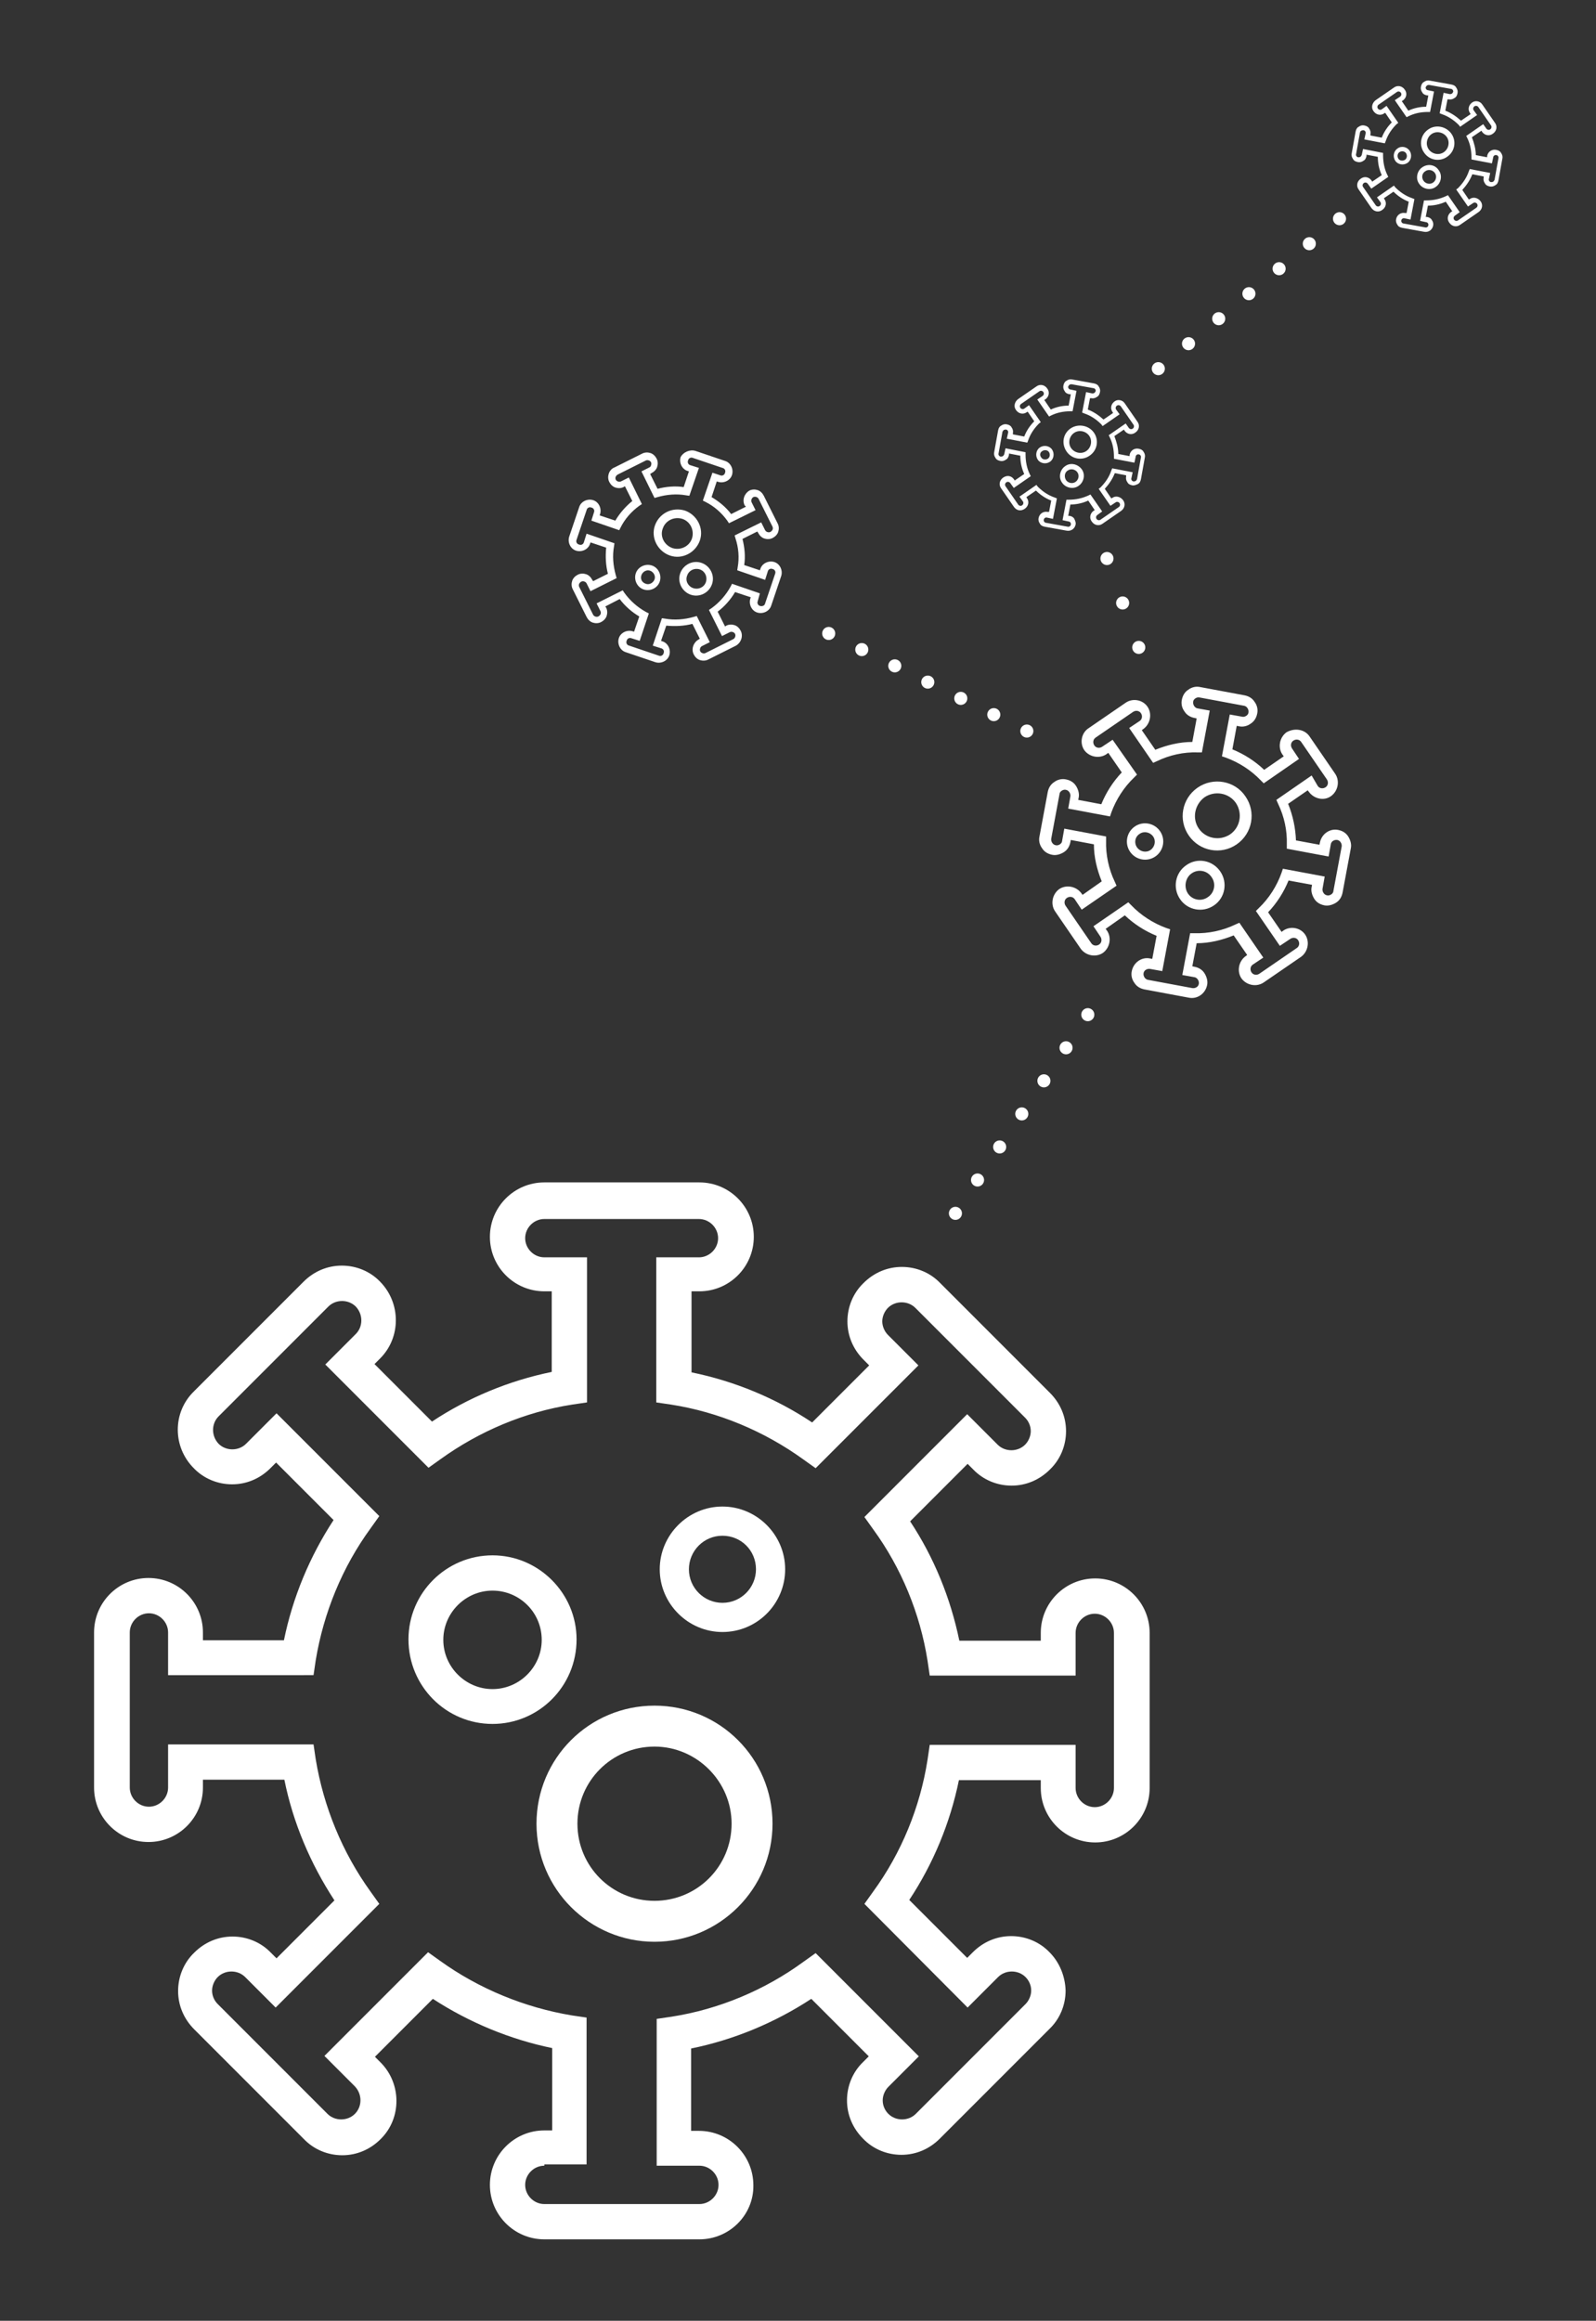 <?xml version="1.0" encoding="utf-8"?>
<!-- Generator: Adobe Illustrator 25.0.0, SVG Export Plug-In . SVG Version: 6.00 Build 0)  -->
<svg version="1.1" id="Layer_1" xmlns="http://www.w3.org/2000/svg" xmlns:xlink="http://www.w3.org/1999/xlink" x="0px" y="0px"
	 viewBox="0 0 366.5 532.7" style="enable-background:new 0 0 366.5 532.7;" xml:space="preserve">
<rect x="0" y="0" width="366.5" height="532.7" fill="#333333" stroke="none"/>
<style type="text/css">
	.st0{fill:#FFFFFF;}
	.st1{fill:none;stroke:#FFFFFF;stroke-width:3;stroke-linecap:round;stroke-linejoin:round;}
	.st2{fill:none;stroke:#FFFFFF;stroke-width:3;stroke-linecap:round;stroke-linejoin:round;stroke-dasharray:0,9.131;}
	.st3{fill:none;stroke:#FFFFFF;stroke-width:3;stroke-linecap:round;stroke-linejoin:round;stroke-dasharray:0,10.811;}
	
		.st4{fill:none;stroke:#FFFFFF;stroke-width:3;stroke-linecap:round;stroke-linejoin:round;stroke-miterlimit:10;stroke-dasharray:0,9;}
	.st5{fill:none;stroke:#FFFFFF;stroke-width:3;stroke-linecap:round;stroke-linejoin:round;stroke-dasharray:0,8.447;}
</style>
<g>
	<g>
		<g>
			<path class="st0" d="M160.6,514H125c-6.9,0-12.5-5.6-12.5-12.5c0-6.9,5.6-12.5,12.5-12.5h1.8v-18.9c-9.7-2-19.1-5.9-27.4-11.3
				l-13.3,13.3l1.3,1.3c4.8,4.8,4.9,12.8,0,17.6c-2.4,2.4-5.5,3.7-8.8,3.7s-6.5-1.3-8.8-3.7l-25.2-25.2c-2.4-2.4-3.7-5.5-3.7-8.8
				c0-3.3,1.3-6.5,3.7-8.8c2.4-2.4,5.5-3.7,8.8-3.7c3.3,0,6.5,1.3,8.8,3.7l1.3,1.3l13.3-13.3c-5.5-8.4-9.5-17.8-11.5-27.7H46.6v1.8
				c0,6.9-5.6,12.5-12.5,12.5s-12.5-5.6-12.5-12.5v-35.6c0-6.9,5.6-12.5,12.5-12.5s12.5,5.6,12.5,12.5v1.8h18.6
				c2-9.8,5.9-19.2,11.4-27.6l-13.2-13.2l-1.3,1.3c-2.4,2.4-5.5,3.7-8.8,3.7s-6.5-1.3-8.8-3.7c-4.9-4.9-4.9-12.8,0-17.6l25.2-25.2
				c2.4-2.4,5.5-3.7,8.8-3.7s6.5,1.3,8.8,3.7c4.8,4.9,4.8,12.8,0,17.6l-1.3,1.3l13.2,13.2c8.3-5.5,17.7-9.4,27.5-11.4v-18.5H125
				c-6.9,0-12.5-5.6-12.5-12.5c0-6.9,5.6-12.5,12.5-12.5h35.6c6.9,0,12.5,5.6,12.5,12.5c0,6.9-5.6,12.5-12.5,12.5h-1.8V315
				c9.8,2,19.3,5.9,27.7,11.5l13.1-13.1l-1.3-1.3c-2.4-2.4-3.7-5.5-3.7-8.8c0-3.3,1.3-6.5,3.7-8.8c2.4-2.4,5.5-3.7,8.8-3.7
				s6.5,1.3,8.8,3.7l25.2,25.2c2.4,2.4,3.7,5.5,3.7,8.8c0,3.3-1.3,6.5-3.7,8.8c-2.4,2.4-5.5,3.7-8.8,3.7s-6.5-1.3-8.8-3.7l-1.3-1.3
				L209,349.2c5.5,8.3,9.3,17.7,11.3,27.4h18.7v-1.8c0-6.9,5.6-12.5,12.5-12.5c6.9,0,12.5,5.6,12.5,12.5v35.6
				c0,6.9-5.6,12.5-12.5,12.5c-6.9,0-12.5-5.6-12.5-12.5v-1.8h-18.8c-2,9.8-5.9,19.2-11.4,27.5l13.3,13.3l1.3-1.3
				c2.4-2.4,5.5-3.7,8.8-3.7s6.5,1.3,8.8,3.7c2.3,2.3,3.6,5.5,3.7,8.8c0,3.3-1.3,6.5-3.7,8.8l-25.2,25.2c-2.4,2.4-5.5,3.7-8.8,3.7
				s-6.5-1.3-8.8-3.7c-2.4-2.4-3.7-5.5-3.7-8.8c0-3.3,1.3-6.5,3.7-8.8l1.3-1.3l-13.2-13.2c-8.4,5.5-17.8,9.4-27.6,11.4v18.9h1.8
				c6.9,0,12.5,5.6,12.5,12.5C173.1,508.4,167.5,514,160.6,514z M125,497.1c-2.4,0-4.4,2-4.4,4.4c0,2.4,2,4.4,4.4,4.4h35.6
				c2.4,0,4.4-2,4.4-4.4c0-2.4-2-4.4-4.4-4.4h-9.8v-33.7l3.4-0.5c10.9-1.7,21.4-6.1,30.3-12.6l2.8-2L211,472l-7,7
				c-0.8,0.8-1.3,2-1.3,3.1c0,1.2,0.5,2.3,1.3,3.1c1.7,1.7,4.6,1.7,6.3,0l25.2-25.2c0.8-0.8,1.3-2,1.3-3.1c0-1.2-0.5-2.3-1.3-3.1
				c-1.7-1.7-4.6-1.7-6.3,0l-7,7L198.5,437l2-2.8c6.5-8.9,10.8-19.4,12.5-30.3l0.5-3.4h33.5v9.9c0,2.4,2,4.4,4.4,4.4
				c2.4,0,4.4-2,4.4-4.4v-35.6c0-2.4-2-4.4-4.4-4.4c-2.4,0-4.4,2-4.4,4.4v9.8h-33.5l-0.5-3.4c-1.7-10.8-6-21.3-12.5-30.2l-2-2.8
				l23.6-23.6l7,7c1.7,1.7,4.6,1.7,6.3,0c0.8-0.8,1.3-2,1.3-3.1c0-1.2-0.5-2.3-1.3-3.1l-25.2-25.2c-1.7-1.7-4.6-1.7-6.3,0
				c-0.8,0.8-1.3,2-1.3,3.1s0.5,2.3,1.3,3.1l7,7L187.3,337l-2.8-2c-9-6.5-19.5-10.9-30.4-12.6l-3.4-0.5v-33.3h9.8
				c2.4,0,4.4-2,4.4-4.4c0-2.4-2-4.4-4.4-4.4H125c-2.4,0-4.4,2-4.4,4.4c0,2.4,2,4.4,4.4,4.4h9.8v33.3l-3.4,0.5
				c-10.9,1.7-21.3,6.1-30.2,12.5l-2.8,2l-23.7-23.7l7-7c1.7-1.7,1.7-4.5,0-6.3c-1.7-1.7-4.6-1.7-6.3,0l-25.2,25.2
				c-1.7,1.7-1.7,4.5,0,6.3c1.7,1.7,4.6,1.7,6.3,0l7-7l23.6,23.6l-2,2.8c-6.5,8.9-10.8,19.4-12.6,30.3l-0.5,3.4H38.6v-9.8
				c0-2.4-2-4.4-4.4-4.4s-4.4,2-4.4,4.4v35.6c0,2.4,2,4.4,4.4,4.4s4.4-2,4.4-4.4v-9.9H72l0.5,3.4c1.8,10.9,6.1,21.4,12.6,30.4l2,2.8
				l-23.8,23.8l-7-7c-1.7-1.7-4.6-1.7-6.3,0c-0.8,0.8-1.3,2-1.3,3.1c0,1.2,0.5,2.3,1.3,3.1l25.2,25.2c1.7,1.7,4.6,1.7,6.3,0
				c1.7-1.7,1.7-4.5,0-6.3l-7-7l23.8-23.8l2.8,2c8.9,6.4,19.4,10.7,30.2,12.5l3.4,0.5v33.7H125z"/>
		</g>
		<g>
			<path class="st0" d="M113.1,395.7c-10.7,0-19.3-8.7-19.3-19.4c0-10.7,8.7-19.3,19.3-19.3s19.3,8.7,19.3,19.3
				C132.4,387.1,123.7,395.7,113.1,395.7z M113.1,365.1c-6.2,0-11.3,5.1-11.3,11.3c0,6.2,5.1,11.3,11.3,11.3s11.3-5.1,11.3-11.3
				C124.4,370.1,119.3,365.1,113.1,365.1z"/>
		</g>
		<g>
			<path class="st0" d="M165.9,374.6c-7.9,0-14.4-6.5-14.4-14.4c0-7.9,6.5-14.4,14.4-14.4c7.9,0,14.4,6.5,14.4,14.4
				C180.3,368.1,173.9,374.6,165.9,374.6z M165.9,352.5c-4.3,0-7.7,3.5-7.7,7.7c0,4.3,3.5,7.7,7.7,7.7c4.3,0,7.7-3.5,7.7-7.7
				C173.6,355.9,170.2,352.5,165.9,352.5z"/>
		</g>
		<g>
			<path class="st0" d="M150.3,445.7c-14.9,0-27.1-12.1-27.1-27.1s12.1-27.1,27.1-27.1s27.1,12.1,27.1,27.1S165.2,445.7,150.3,445.7
				z M150.3,400.9c-9.8,0-17.7,7.9-17.7,17.7c0,9.8,7.9,17.7,17.7,17.7s17.7-7.9,17.7-17.7C168,408.9,160,400.9,150.3,400.9z"/>
		</g>
	</g>
	<g>
		<g>
			<path class="st0" d="M300.7,169l5.9,8.6c1.1,1.6,0.7,3.9-0.9,5.1s-3.9,0.7-5.1-0.9l-0.3-0.4l-4.5,3.1c1.1,2.7,1.7,5.6,1.8,8.4
				l5.4,1l0.1-0.5c0.4-2,2.3-3.3,4.2-2.9c1,0.2,1.8,0.7,2.3,1.5s0.8,1.8,0.6,2.7l-1.9,10.2c-0.2,1-0.7,1.8-1.5,2.3s-1.8,0.8-2.7,0.6
				c-1-0.2-1.8-0.7-2.3-1.5s-0.8-1.8-0.6-2.7l0.1-0.5l-5.4-1c-1.1,2.7-2.7,5.2-4.7,7.3l3.1,4.5l0.4-0.3c1.6-1.1,3.9-0.7,5,0.9
				s0.7,3.9-0.9,5.1l-8.6,5.9c-1.6,1.1-3.9,0.7-5.1-0.9c-1.1-1.6-0.7-3.9,0.9-5.1l0.4-0.3l-3.1-4.5c-2.7,1.1-5.6,1.8-8.5,1.8l-1,5.3
				l0.5,0.1c1,0.2,1.8,0.7,2.3,1.5s0.8,1.8,0.6,2.7c-0.4,2-2.3,3.3-4.2,2.9l-10.2-1.9c-1-0.2-1.8-0.7-2.3-1.5
				c-0.6-0.8-0.8-1.8-0.6-2.7c0.4-2,2.3-3.3,4.2-2.9l0.5,0.1l1-5.3c-2.7-1.1-5.2-2.7-7.3-4.7l-4.4,3.1l0.3,0.4
				c1.1,1.6,0.7,3.9-0.9,5.1c-1.6,1.1-3.9,0.7-5.1-0.9l-5.9-8.6c-1.1-1.6-0.7-3.9,0.9-5.1c1.6-1.1,3.9-0.7,5.1,0.9l0.3,0.4l4.4-3.1
				c-1.1-2.7-1.8-5.6-1.8-8.5l-5.3-1l-0.1,0.5c-0.2,1-0.7,1.8-1.5,2.3s-1.8,0.8-2.7,0.6c-1-0.2-1.8-0.7-2.3-1.5
				c-0.6-0.8-0.8-1.8-0.6-2.7l1.9-10.2c0.2-1,0.7-1.8,1.5-2.3c0.8-0.6,1.8-0.8,2.7-0.6c1,0.2,1.8,0.7,2.3,1.5s0.8,1.8,0.6,2.7
				l-0.1,0.5l5.3,1c1.1-2.7,2.7-5.2,4.7-7.3l-3.1-4.5l-0.4,0.3c-1.6,1.1-3.9,0.7-5.1-0.9c-1.1-1.6-0.7-3.9,0.9-5l8.6-5.9
				c1.6-1.1,3.9-0.7,5,0.9c1.1,1.6,0.7,3.9-0.9,5.1l-0.4,0.3l3.1,4.5c2.7-1.1,5.6-1.8,8.5-1.8l1-5.4l-0.5-0.1
				c-1-0.2-1.8-0.7-2.3-1.5c-0.6-0.8-0.8-1.8-0.6-2.7c0.2-1,0.7-1.8,1.5-2.3c0.8-0.6,1.8-0.8,2.7-0.6l10.2,1.9
				c1,0.2,1.8,0.7,2.3,1.5c0.6,0.8,0.8,1.8,0.6,2.7c-0.2,1-0.7,1.8-1.5,2.3c-0.8,0.6-1.8,0.8-2.7,0.6l-0.5-0.1l-1,5.4
				c2.7,1.1,5.2,2.7,7.3,4.7l4.5-3.1l-0.3-0.4c-1.1-1.6-0.7-3.9,0.9-5.1C297.3,167,299.6,167.4,300.7,169z M302.6,180.4
				c0.4,0.6,1.2,0.7,1.8,0.3c0.6-0.4,0.7-1.2,0.3-1.8l-5.9-8.6c-0.4-0.6-1.2-0.7-1.8-0.3c-0.6,0.4-0.7,1.2-0.3,1.8l1.6,2.4l-8.1,5.6
				l-0.7-0.7c-2.2-2.3-5-4.1-8-5.2l-0.9-0.3l1.8-9.6l2.8,0.5c0.3,0.1,0.7,0,1-0.2c0.3-0.2,0.5-0.5,0.5-0.8c0.1-0.7-0.4-1.4-1-1.5
				l-10.2-1.9c-0.3-0.1-0.7,0-1,0.2c-0.3,0.2-0.5,0.5-0.5,0.8c-0.1,0.7,0.4,1.4,1,1.5l2.8,0.5l-1.8,9.6l-1,0c-3.2-0.1-6.4,0.6-9.3,2
				l-0.9,0.4l-5.5-8l2.4-1.6c0.6-0.4,0.7-1.2,0.3-1.8c-0.4-0.6-1.2-0.7-1.8-0.3l-8.6,5.9c-0.6,0.4-0.7,1.2-0.3,1.8
				c0.4,0.6,1.2,0.7,1.8,0.3l2.4-1.6l5.6,8l-0.7,0.7c-2.3,2.2-4.1,5-5.2,8l-0.3,0.9l-9.6-1.8l0.5-2.8c0.1-0.7-0.4-1.4-1-1.5
				c-0.3-0.1-0.7,0-1,0.2c-0.3,0.2-0.5,0.5-0.5,0.8l-1.9,10.2c-0.1,0.7,0.4,1.4,1,1.5c0.3,0.1,0.7,0,1-0.2c0.3-0.2,0.5-0.5,0.5-0.8
				l0.5-2.8l9.6,1.8l0,1c-0.1,3.2,0.6,6.5,2,9.4l0.4,0.9l-8,5.5l-1.6-2.4c-0.4-0.6-1.2-0.7-1.8-0.3c-0.6,0.4-0.7,1.2-0.3,1.8
				l5.9,8.6c0.4,0.6,1.2,0.7,1.8,0.3c0.6-0.4,0.7-1.2,0.3-1.8l-1.6-2.4l8-5.5l0.7,0.7c2.2,2.3,5,4.1,8,5.2l0.9,0.3l-1.8,9.6
				l-2.8-0.5c-0.7-0.1-1.4,0.3-1.5,1c-0.1,0.7,0.4,1.4,1,1.5l10.2,1.9c0.7,0.1,1.4-0.3,1.5-1c0.1-0.7-0.4-1.4-1-1.5l-2.8-0.5
				l1.8-9.6l1,0c3.2,0.1,6.5-0.6,9.4-2l0.9-0.4l5.5,8l-2.4,1.6c-0.6,0.4-0.7,1.2-0.3,1.8c0.4,0.6,1.2,0.7,1.8,0.3l8.6-5.9
				c0.6-0.4,0.7-1.2,0.3-1.8s-1.2-0.7-1.8-0.3l-2.4,1.6l-5.5-8l0.7-0.7c2.3-2.2,4.1-5,5.2-8.1l0.3-0.9l9.6,1.8l-0.5,2.8
				c-0.1,0.7,0.4,1.4,1,1.5c0.3,0.1,0.7,0,1-0.2c0.3-0.2,0.5-0.5,0.5-0.8l1.9-10.2c0.1-0.7-0.4-1.4-1-1.5c-0.7-0.1-1.4,0.3-1.5,1
				l-0.5,2.8l-9.6-1.8l0-1c0.1-3.2-0.6-6.4-2-9.3l-0.4-0.9l8.1-5.6L302.6,180.4z"/>
		</g>
		<g>
			<path class="st0" d="M280.2,200c1.8,2.6,1.1,6.1-1.4,7.8c-2.6,1.8-6.1,1.1-7.8-1.4c-1.8-2.6-1.1-6.1,1.4-7.8
				C274.9,196.8,278.4,197.4,280.2,200z M272.8,205.1c1,1.5,3.1,1.9,4.6,0.8c1.5-1,1.9-3.1,0.8-4.6c-1-1.5-3.1-1.9-4.6-0.8
				C272.2,201.5,271.8,203.6,272.8,205.1z"/>
		</g>
		<g>
			<path class="st0" d="M266.4,190.8c1.3,1.9,0.8,4.5-1.1,5.8c-1.9,1.3-4.5,0.8-5.8-1.1c-1.3-1.9-0.8-4.5,1.1-5.8
				C262.5,188.4,265.1,188.9,266.4,190.8z M261.1,194.5c0.7,1,2.1,1.3,3.1,0.6c1-0.7,1.3-2.1,0.6-3.1c-0.7-1-2.1-1.3-3.1-0.6
				C260.6,192.1,260.4,193.5,261.1,194.5z"/>
		</g>
		<g>
			<path class="st0" d="M286,182.8c2.5,3.6,1.6,8.5-2,11c-3.6,2.5-8.5,1.6-11-2c-2.5-3.6-1.6-8.5,2-11
				C278.6,178.3,283.6,179.2,286,182.8z M275.3,190.2c1.6,2.3,4.8,2.9,7.2,1.3c2.3-1.6,2.9-4.8,1.3-7.2c-1.6-2.3-4.8-2.9-7.2-1.3
				C274.3,184.7,273.7,187.9,275.3,190.2z"/>
		</g>
	</g>
	<g>
		<g>
			<path class="st0" d="M258.3,92.6l2.9,4.2c0.6,0.8,0.4,1.9-0.5,2.5c-0.8,0.6-1.9,0.4-2.5-0.5l-0.1-0.2l-2.2,1.5
				c0.5,1.3,0.9,2.7,0.9,4.1l2.6,0.5l0-0.3c0.2-1,1.1-1.6,2.1-1.4c0.5,0.1,0.9,0.3,1.1,0.7c0.3,0.4,0.4,0.9,0.3,1.3l-0.9,5
				c-0.1,0.5-0.3,0.9-0.7,1.1s-0.9,0.4-1.3,0.3c-0.5-0.1-0.9-0.3-1.1-0.7c-0.3-0.4-0.4-0.9-0.3-1.3l0-0.3l-2.6-0.5
				c-0.5,1.3-1.3,2.5-2.3,3.6l1.5,2.2l0.2-0.1c0.8-0.6,1.9-0.3,2.5,0.5s0.4,1.9-0.5,2.5l-4.2,2.9c-0.8,0.6-1.9,0.4-2.5-0.5
				c-0.6-0.8-0.4-1.9,0.5-2.5l0.2-0.1l-1.5-2.2c-1.3,0.6-2.7,0.9-4.1,0.9l-0.5,2.6l0.3,0c0.5,0.1,0.9,0.3,1.1,0.7s0.4,0.9,0.3,1.3
				c-0.2,1-1.1,1.6-2.1,1.4l-5-0.9c-0.5-0.1-0.9-0.3-1.1-0.7c-0.3-0.4-0.4-0.9-0.3-1.3c0.2-1,1.1-1.6,2.1-1.4l0.3,0l0.5-2.6
				c-1.3-0.5-2.5-1.3-3.5-2.3l-2.2,1.5l0.1,0.2c0.6,0.8,0.4,1.9-0.5,2.5s-1.9,0.4-2.5-0.5l-2.9-4.2c-0.6-0.8-0.4-1.9,0.5-2.5
				s1.9-0.4,2.5,0.5l0.1,0.2l2.2-1.5c-0.6-1.3-0.9-2.7-0.9-4.2l-2.6-0.5l0,0.3c-0.1,0.5-0.3,0.9-0.7,1.1c-0.4,0.3-0.9,0.4-1.3,0.3
				c-0.5-0.1-0.9-0.3-1.1-0.7c-0.3-0.4-0.4-0.9-0.3-1.3l0.9-5c0.1-0.5,0.3-0.9,0.7-1.1c0.4-0.3,0.9-0.4,1.3-0.3
				c0.5,0.1,0.9,0.3,1.1,0.7c0.3,0.4,0.4,0.9,0.3,1.3l0,0.3l2.6,0.5c0.5-1.3,1.3-2.5,2.3-3.5l-1.5-2.2l-0.2,0.1
				c-0.8,0.6-1.9,0.4-2.5-0.5c-0.6-0.8-0.3-1.9,0.5-2.5l4.2-2.9c0.8-0.6,1.9-0.4,2.5,0.5c0.6,0.8,0.4,1.9-0.5,2.5l-0.2,0.1l1.5,2.2
				c1.3-0.6,2.7-0.9,4.1-0.9l0.5-2.6l-0.3,0c-0.5-0.1-0.9-0.3-1.1-0.7c-0.3-0.4-0.4-0.9-0.3-1.3c0.1-0.5,0.3-0.9,0.7-1.1
				c0.4-0.3,0.9-0.4,1.3-0.3l5,0.9c0.5,0.1,0.9,0.3,1.1,0.7c0.3,0.4,0.4,0.9,0.3,1.3c-0.1,0.5-0.3,0.9-0.7,1.1
				c-0.4,0.3-0.9,0.4-1.3,0.3l-0.3,0l-0.5,2.6c1.3,0.5,2.5,1.3,3.6,2.3l2.2-1.5l-0.1-0.2c-0.6-0.8-0.4-1.9,0.5-2.5
				C256.7,91.6,257.8,91.8,258.3,92.6z M259.2,98.2c0.2,0.3,0.6,0.4,0.9,0.2c0.3-0.2,0.4-0.6,0.2-0.9l-2.9-4.2
				c-0.2-0.3-0.6-0.4-0.9-0.2c-0.3,0.2-0.4,0.6-0.2,0.9l0.8,1.1l-3.9,2.7l-0.3-0.4c-1.1-1.1-2.4-2-3.9-2.5l-0.5-0.2l0.9-4.7l1.4,0.3
				c0.2,0,0.3,0,0.5-0.1c0.1-0.1,0.2-0.2,0.3-0.4c0.1-0.3-0.2-0.7-0.5-0.7l-5-0.9c-0.2,0-0.3,0-0.5,0.1c-0.1,0.1-0.2,0.2-0.3,0.4
				c-0.1,0.3,0.2,0.7,0.5,0.7l1.4,0.3l-0.9,4.7l-0.5,0c-1.6,0-3.1,0.3-4.5,1l-0.4,0.2l-2.7-3.9l1.2-0.8c0.3-0.2,0.4-0.6,0.2-0.9
				c-0.2-0.3-0.6-0.4-0.9-0.2l-4.2,2.9c-0.3,0.2-0.4,0.6-0.2,0.9c0.2,0.3,0.6,0.4,0.9,0.2l1.1-0.8l2.7,3.9l-0.4,0.3
				c-1.1,1.1-2,2.4-2.5,3.9l-0.2,0.5l-4.7-0.9l0.3-1.4c0.1-0.3-0.2-0.7-0.5-0.7c-0.2,0-0.3,0-0.5,0.1c-0.1,0.1-0.2,0.2-0.3,0.4
				l-0.9,5c-0.1,0.3,0.2,0.7,0.5,0.7c0.2,0,0.3,0,0.5-0.1c0.1-0.1,0.2-0.2,0.3-0.4l0.3-1.4l4.6,0.9l0,0.5c0,1.6,0.3,3.2,1,4.6
				l0.2,0.4l-3.9,2.7l-0.8-1.1c-0.2-0.3-0.6-0.4-0.9-0.2c-0.3,0.2-0.4,0.6-0.2,0.9l2.9,4.2c0.2,0.3,0.6,0.4,0.9,0.2
				c0.3-0.2,0.4-0.6,0.2-0.9l-0.8-1.1l3.9-2.7l0.3,0.4c1.1,1.1,2.4,2,3.9,2.5l0.5,0.2l-0.9,4.7l-1.4-0.3c-0.3-0.1-0.7,0.2-0.7,0.5
				c-0.1,0.3,0.2,0.7,0.5,0.7l5,0.9c0.3,0.1,0.7-0.2,0.7-0.5c0.1-0.3-0.2-0.7-0.5-0.7l-1.4-0.3l0.9-4.7l0.5,0c1.6,0,3.1-0.3,4.6-1
				l0.4-0.2l2.7,3.9l-1.1,0.8c-0.3,0.2-0.4,0.6-0.2,0.9c0.2,0.3,0.6,0.4,0.9,0.2l4.2-2.9c0.3-0.2,0.4-0.6,0.2-0.9s-0.6-0.4-0.9-0.2
				l-1.2,0.8l-2.7-3.9l0.4-0.3c1.1-1.1,2-2.4,2.5-3.9l0.2-0.5l4.7,0.9l-0.3,1.4c-0.1,0.3,0.2,0.7,0.5,0.7c0.2,0,0.3,0,0.5-0.1
				c0.1-0.1,0.2-0.2,0.3-0.4l0.9-5c0.1-0.3-0.2-0.7-0.5-0.7c-0.3-0.1-0.7,0.2-0.7,0.5l-0.3,1.4l-4.7-0.9l0-0.5c0-1.6-0.3-3.1-1-4.5
				l-0.2-0.4l3.9-2.7L259.2,98.2z"/>
		</g>
		<g>
			<path class="st0" d="M248.4,107.7c0.9,1.2,0.5,3-0.7,3.8c-1.2,0.9-3,0.5-3.8-0.7c-0.9-1.2-0.5-3,0.7-3.8
				C245.8,106.1,247.5,106.5,248.4,107.7z M244.8,110.2c0.5,0.7,1.5,0.9,2.2,0.4c0.7-0.5,0.9-1.5,0.4-2.2s-1.5-0.9-2.2-0.4
				C244.5,108.4,244.3,109.4,244.8,110.2z"/>
		</g>
		<g>
			<path class="st0" d="M241.6,103.2c0.6,0.9,0.4,2.2-0.5,2.8c-0.9,0.6-2.2,0.4-2.8-0.5c-0.6-0.9-0.4-2.2,0.5-2.8
				C239.7,102.1,241,102.3,241.6,103.2z M239.1,105c0.3,0.5,1,0.6,1.5,0.3c0.5-0.3,0.6-1,0.3-1.5c-0.3-0.5-1-0.6-1.5-0.3
				C238.8,103.8,238.7,104.5,239.1,105z"/>
		</g>
		<g>
			<path class="st0" d="M251.2,99.3c1.2,1.7,0.8,4.1-1,5.3c-1.7,1.2-4.1,0.8-5.3-1s-0.8-4.1,1-5.3C247.6,97.2,250,97.6,251.2,99.3z
				 M246,102.9c0.8,1.1,2.4,1.4,3.5,0.6c1.1-0.8,1.4-2.4,0.6-3.5c-0.8-1.1-2.4-1.4-3.5-0.6C245.5,100.2,245.2,101.8,246,102.9z"/>
		</g>
	</g>
	<g>
		<g>
			<line class="st1" x1="249.8" y1="232.9" x2="249.8" y2="232.9"/>
			<line class="st2" x1="244.8" y1="240.5" x2="221.9" y2="274.7"/>
			<line class="st1" x1="219.4" y1="278.5" x2="219.4" y2="278.5"/>
		</g>
	</g>
	<g>
		<g>
			<line class="st1" x1="254.2" y1="128.2" x2="254.2" y2="128.2"/>
			<line class="st3" x1="257.8" y1="138.4" x2="259.7" y2="143.5"/>
			<line class="st1" x1="261.5" y1="148.6" x2="261.5" y2="148.6"/>
		</g>
	</g>
</g>
<line class="st4" x1="307.6" y1="50.2" x2="260.7" y2="89"/>
<g>
	<g>
		<path class="st0" d="M159.7,103.5l6.8,2.3c1.3,0.4,2,1.9,1.6,3.2c-0.4,1.3-1.9,2-3.2,1.6l-0.3-0.1l-1.2,3.6c1.7,1,3.3,2.3,4.5,3.9
			l3.4-1.7L171,116c-0.6-1.2-0.1-2.7,1.1-3.4c0.6-0.3,1.3-0.3,1.9-0.1c0.6,0.2,1.1,0.7,1.4,1.3l3.2,6.4c0.3,0.6,0.3,1.3,0.1,1.9
			c-0.2,0.6-0.7,1.1-1.3,1.4c-0.6,0.3-1.3,0.3-1.9,0.1s-1.1-0.7-1.4-1.3l-0.2-0.3l-3.4,1.7c0.5,2,0.7,4,0.4,6l3.6,1.2l0.1-0.3
			c0.4-1.3,1.9-2,3.2-1.6s2,1.9,1.6,3.2l-2.3,6.8c-0.4,1.3-1.9,2-3.2,1.6c-1.3-0.4-2-1.9-1.6-3.2l0.1-0.3l-3.6-1.2
			c-1,1.7-2.4,3.3-4,4.5l1.7,3.4l0.3-0.2c0.6-0.3,1.3-0.3,1.9-0.1s1.1,0.7,1.4,1.3c0.6,1.2,0.1,2.7-1.1,3.4l-6.4,3.2
			c-0.6,0.3-1.3,0.3-1.9,0.1c-0.6-0.2-1.1-0.7-1.4-1.3c-0.6-1.2-0.1-2.7,1.1-3.4l0.3-0.2l-1.7-3.4c-1.9,0.5-4,0.6-6,0.4l-1.2,3.5
			l0.3,0.1c1.3,0.4,2,1.9,1.6,3.2s-1.9,2-3.2,1.6l-6.8-2.3c-1.3-0.4-2-1.9-1.6-3.2c0.4-1.3,1.9-2,3.2-1.6l0.3,0.1l1.2-3.5
			c-1.7-1-3.3-2.4-4.5-4l-3.3,1.7l0.2,0.3c0.3,0.6,0.3,1.3,0.1,1.9s-0.7,1.1-1.3,1.4c-0.6,0.3-1.3,0.3-1.9,0.1
			c-0.6-0.2-1.1-0.7-1.4-1.3l-3.2-6.4c-0.3-0.6-0.3-1.3-0.1-1.9s0.7-1.1,1.3-1.4c0.6-0.3,1.3-0.3,1.9-0.1s1.1,0.7,1.4,1.3l0.2,0.3
			l3.4-1.7c-0.5-1.9-0.6-4-0.4-6l-3.6-1.2l-0.1,0.3c-0.4,1.3-1.9,2-3.2,1.6c-1.3-0.4-2-1.9-1.6-3.2l2.3-6.8c0.4-1.3,1.9-2,3.2-1.6
			c1.3,0.4,2,1.9,1.6,3.2l-0.1,0.3l3.6,1.2c1-1.7,2.4-3.3,3.9-4.5l-1.7-3.4l-0.3,0.2c-0.6,0.3-1.3,0.3-1.9,0.1
			c-0.6-0.2-1.1-0.7-1.4-1.3c-0.3-0.6-0.3-1.3-0.1-1.9c0.2-0.6,0.7-1.2,1.3-1.4l6.4-3.2c0.6-0.3,1.3-0.3,1.9-0.1
			c0.6,0.2,1.1,0.7,1.4,1.3c0.3,0.6,0.3,1.3,0.1,1.9c-0.2,0.6-0.7,1.1-1.3,1.4l-0.3,0.2l1.7,3.4c1.9-0.5,4-0.7,6-0.4l1.2-3.6
			l-0.3-0.1c-1.3-0.4-2-1.9-1.6-3.2C156.9,103.8,158.4,103.1,159.7,103.5z M165.4,109.1c0.5,0.2,1-0.1,1.1-0.6
			c0.2-0.5-0.1-1-0.6-1.1l-6.8-2.3c-0.5-0.2-1,0.1-1.1,0.6c-0.2,0.5,0.1,1,0.6,1.1l1.9,0.6l-2.2,6.4l-0.7-0.1
			c-2.2-0.4-4.5-0.2-6.6,0.4l-0.7,0.2l-3-6.1l1.8-0.9c0.2-0.1,0.4-0.3,0.4-0.5c0.1-0.2,0.1-0.5,0-0.7c-0.2-0.4-0.8-0.6-1.2-0.4
			l-6.4,3.2c-0.2,0.1-0.4,0.3-0.5,0.5c-0.1,0.2-0.1,0.5,0,0.7c0.2,0.4,0.8,0.6,1.2,0.4l1.8-0.9l3,6.1l-0.6,0.4c-1.8,1.3-3.3,3-4.3,5
			l-0.3,0.6l-6.4-2.2l0.6-1.9c0.2-0.5-0.1-1-0.6-1.1c-0.5-0.2-1,0.1-1.1,0.6l-2.3,6.8c-0.2,0.5,0.1,1,0.6,1.1c0.5,0.2,1-0.1,1.1-0.6
			l0.6-1.9l6.4,2.2l-0.1,0.7c-0.4,2.2-0.2,4.4,0.4,6.6l0.2,0.7l-6,3l-0.9-1.8c-0.2-0.4-0.8-0.6-1.2-0.4c-0.2,0.1-0.4,0.3-0.5,0.5
			s-0.1,0.5,0,0.7l3.2,6.4c0.2,0.4,0.8,0.6,1.2,0.4c0.2-0.1,0.4-0.3,0.5-0.5s0.1-0.5,0-0.7l-0.9-1.8l6-3l0.4,0.6
			c1.3,1.8,3,3.3,5,4.4l0.6,0.3l-2.1,6.3l-1.9-0.6c-0.5-0.2-1,0.1-1.1,0.6c-0.2,0.5,0.1,1,0.6,1.1l6.8,2.3c0.5,0.2,1-0.1,1.1-0.6
			c0.2-0.5-0.1-1-0.6-1.1l-1.9-0.6l2.1-6.3l0.7,0.1c2.2,0.4,4.5,0.2,6.6-0.4l0.7-0.2l3,6l-1.8,0.9c-0.4,0.2-0.6,0.8-0.4,1.2
			c0.2,0.4,0.8,0.6,1.2,0.4l6.4-3.2c0.4-0.2,0.6-0.8,0.4-1.2c-0.2-0.4-0.8-0.6-1.2-0.4l-1.8,0.9l-3-6l0.6-0.4c1.8-1.3,3.3-3,4.4-5
			l0.3-0.6l6.4,2.2L174,138c-0.2,0.5,0.1,1,0.6,1.1s1-0.1,1.1-0.6l2.3-6.8c0.2-0.5-0.1-1-0.6-1.1c-0.5-0.2-1,0.1-1.1,0.6l-0.6,1.9
			l-6.4-2.2l0.1-0.7c0.4-2.2,0.2-4.5-0.5-6.6l-0.2-0.7l6.1-3l0.9,1.8c0.2,0.4,0.8,0.6,1.2,0.4c0.2-0.1,0.4-0.3,0.5-0.5
			c0.1-0.2,0.1-0.5,0-0.7l-3.2-6.4c-0.2-0.4-0.8-0.6-1.2-0.4c-0.4,0.2-0.6,0.8-0.4,1.2l0.9,1.8l-6.1,3l-0.4-0.6
			c-1.3-1.8-3-3.3-5-4.3l-0.6-0.3l2.2-6.4L165.4,109.1z"/>
	</g>
	<g>
		<path class="st0" d="M161.1,129.2c2,0.7,3.1,2.9,2.4,4.9c-0.7,2-2.9,3.1-4.9,2.4c-2-0.7-3.1-2.9-2.4-4.9
			C156.9,129.6,159.1,128.5,161.1,129.2z M159.2,135c1.2,0.4,2.5-0.2,2.9-1.4c0.4-1.2-0.2-2.5-1.4-2.9c-1.2-0.4-2.5,0.2-2.9,1.4
			C157.3,133.3,158,134.6,159.2,135z"/>
	</g>
	<g>
		<path class="st0" d="M149.7,129.8c1.5,0.5,2.3,2.2,1.8,3.7c-0.5,1.5-2.2,2.3-3.7,1.8c-1.5-0.5-2.3-2.2-1.8-3.7
			C146.5,130.1,148.2,129.3,149.7,129.8z M148.3,134c0.8,0.3,1.7-0.2,2-1c0.3-0.8-0.2-1.7-1-2c-0.8-0.3-1.7,0.2-2,1
			C147,132.9,147.4,133.7,148.3,134z"/>
	</g>
	<g>
		<path class="st0" d="M157.3,117.2c2.8,1,4.4,4.1,3.4,6.9s-4.1,4.4-6.9,3.4c-2.8-1-4.4-4.1-3.4-6.9S154.4,116.3,157.3,117.2z
			 M154.4,125.8c1.9,0.6,3.9-0.4,4.5-2.2c0.6-1.9-0.4-3.9-2.2-4.5c-1.9-0.6-3.9,0.4-4.5,2.2C151.5,123.1,152.5,125.1,154.4,125.8z"
			/>
	</g>
</g>
<g>
	<g>
		<line class="st1" x1="190.3" y1="145.4" x2="190.3" y2="145.4"/>
		<line class="st5" x1="197.9" y1="149.1" x2="232" y2="165.9"/>
		<line class="st1" x1="235.8" y1="167.8" x2="235.8" y2="167.8"/>
	</g>
</g>
<g>
	<g>
		<path class="st0" d="M340.4,24l2.9,4.2c0.6,0.8,0.4,1.9-0.5,2.5c-0.8,0.6-1.9,0.4-2.5-0.5l-0.1-0.2l-2.2,1.5
			c0.5,1.3,0.9,2.7,0.9,4.1l2.6,0.5l0-0.3c0.2-1,1.1-1.6,2.1-1.4c0.5,0.1,0.9,0.3,1.1,0.7c0.3,0.4,0.4,0.9,0.3,1.3l-0.9,5
			c-0.1,0.5-0.3,0.9-0.7,1.1c-0.4,0.3-0.9,0.4-1.3,0.3c-0.5-0.1-0.9-0.3-1.1-0.7c-0.3-0.4-0.4-0.9-0.3-1.3l0-0.3l-2.6-0.5
			c-0.5,1.3-1.3,2.5-2.3,3.6l1.5,2.2l0.2-0.1c0.8-0.6,1.9-0.3,2.5,0.5c0.6,0.8,0.4,1.9-0.5,2.5l-4.2,2.9c-0.8,0.6-1.9,0.4-2.5-0.5
			c-0.6-0.8-0.4-1.9,0.5-2.5l0.2-0.1l-1.5-2.2c-1.3,0.6-2.7,0.9-4.1,0.9l-0.5,2.6l0.3,0c0.5,0.1,0.9,0.3,1.1,0.7
			c0.3,0.4,0.4,0.9,0.3,1.3c-0.2,1-1.1,1.6-2.1,1.4l-5-0.9c-0.5-0.1-0.9-0.3-1.1-0.7c-0.3-0.4-0.4-0.9-0.3-1.3
			c0.2-1,1.1-1.6,2.1-1.4l0.3,0l0.5-2.6c-1.3-0.5-2.5-1.3-3.5-2.3l-2.2,1.5l0.1,0.2c0.6,0.8,0.4,1.9-0.5,2.5
			c-0.8,0.6-1.9,0.4-2.5-0.5l-2.9-4.2c-0.6-0.8-0.4-1.9,0.5-2.5c0.8-0.6,1.9-0.4,2.5,0.5l0.1,0.2l2.2-1.5c-0.6-1.3-0.9-2.7-0.9-4.2
			l-2.6-0.5l0,0.3c-0.1,0.5-0.3,0.9-0.7,1.1c-0.4,0.3-0.9,0.4-1.3,0.3c-0.5-0.1-0.9-0.3-1.1-0.7c-0.3-0.4-0.4-0.9-0.3-1.3l0.9-5
			c0.1-0.5,0.3-0.9,0.7-1.1c0.4-0.3,0.9-0.4,1.3-0.3c0.5,0.1,0.9,0.3,1.1,0.7c0.3,0.4,0.4,0.9,0.3,1.3l0,0.3l2.6,0.5
			c0.5-1.3,1.3-2.5,2.3-3.5l-1.5-2.2l-0.2,0.1c-0.8,0.6-1.9,0.4-2.5-0.5c-0.6-0.8-0.3-1.9,0.5-2.5l4.2-2.9c0.8-0.6,1.9-0.4,2.5,0.5
			c0.6,0.8,0.4,1.9-0.5,2.5l-0.2,0.1l1.5,2.2c1.3-0.6,2.7-0.9,4.1-0.9l0.5-2.6l-0.3,0c-0.5-0.1-0.9-0.3-1.1-0.7
			c-0.3-0.4-0.4-0.9-0.3-1.3c0.1-0.5,0.3-0.9,0.7-1.1c0.4-0.3,0.9-0.4,1.3-0.3l5,0.9c0.5,0.1,0.9,0.3,1.1,0.7
			c0.3,0.4,0.4,0.9,0.3,1.3c-0.1,0.5-0.3,0.9-0.7,1.1c-0.4,0.3-0.9,0.4-1.3,0.3l-0.3,0l-0.5,2.6c1.3,0.5,2.5,1.3,3.6,2.3l2.2-1.5
			l-0.1-0.2c-0.6-0.8-0.4-1.9,0.5-2.5C338.8,23,339.9,23.2,340.4,24z M341.3,29.5c0.2,0.3,0.6,0.4,0.9,0.2c0.3-0.2,0.4-0.6,0.2-0.9
			l-2.9-4.2c-0.2-0.3-0.6-0.4-0.9-0.2c-0.3,0.2-0.4,0.6-0.2,0.9l0.8,1.1l-3.9,2.7l-0.3-0.4c-1.1-1.1-2.4-2-3.9-2.5l-0.5-0.2l0.9-4.7
			l1.4,0.3c0.2,0,0.3,0,0.5-0.1c0.1-0.1,0.2-0.2,0.3-0.4c0.1-0.3-0.2-0.7-0.5-0.7l-5-0.9c-0.2,0-0.3,0-0.5,0.1
			c-0.1,0.1-0.2,0.2-0.3,0.4c-0.1,0.3,0.2,0.7,0.5,0.7l1.4,0.3l-0.9,4.7l-0.5,0c-1.6,0-3.1,0.3-4.5,1l-0.4,0.2l-2.7-3.9l1.2-0.8
			c0.3-0.2,0.4-0.6,0.2-0.9c-0.2-0.3-0.6-0.4-0.9-0.2l-4.2,2.9c-0.3,0.2-0.4,0.6-0.2,0.9c0.2,0.3,0.6,0.4,0.9,0.2l1.1-0.8l2.7,3.9
			l-0.4,0.3c-1.1,1.1-2,2.4-2.5,3.9l-0.2,0.5l-4.7-0.9l0.3-1.4c0.1-0.3-0.2-0.7-0.5-0.7c-0.2,0-0.3,0-0.5,0.1s-0.2,0.2-0.3,0.4
			l-0.9,5c-0.1,0.3,0.2,0.7,0.5,0.7c0.2,0,0.3,0,0.5-0.1c0.1-0.1,0.2-0.2,0.3-0.4l0.3-1.4l4.6,0.9l0,0.5c0,1.6,0.3,3.2,1,4.6
			l0.2,0.4l-3.9,2.7l-0.8-1.1c-0.2-0.3-0.6-0.4-0.9-0.2c-0.3,0.2-0.4,0.6-0.2,0.9l2.9,4.2c0.2,0.3,0.6,0.4,0.9,0.2
			c0.3-0.2,0.4-0.6,0.2-0.9l-0.8-1.1l3.9-2.7l0.3,0.4c1.1,1.1,2.4,2,3.9,2.5l0.5,0.2l-0.9,4.7l-1.4-0.3c-0.3-0.1-0.7,0.2-0.7,0.5
			c-0.1,0.3,0.2,0.7,0.5,0.7l5,0.9c0.3,0.1,0.7-0.2,0.7-0.5c0.1-0.3-0.2-0.7-0.5-0.7l-1.4-0.3l0.9-4.7l0.5,0c1.6,0,3.1-0.3,4.6-1
			l0.4-0.2l2.7,3.9l-1.1,0.8c-0.3,0.2-0.4,0.6-0.2,0.9c0.2,0.3,0.6,0.4,0.9,0.2l4.2-2.9c0.3-0.2,0.4-0.6,0.2-0.9
			c-0.2-0.3-0.6-0.4-0.9-0.2l-1.2,0.8l-2.7-3.9l0.4-0.3c1.1-1.1,2-2.4,2.5-3.9l0.2-0.5l4.7,0.9l-0.3,1.4c-0.1,0.3,0.2,0.7,0.5,0.7
			c0.2,0,0.3,0,0.5-0.1c0.1-0.1,0.2-0.2,0.3-0.4l0.9-5c0.1-0.3-0.2-0.7-0.5-0.7c-0.3-0.1-0.7,0.2-0.7,0.5l-0.3,1.4l-4.7-0.9l0-0.5
			c0-1.6-0.3-3.1-1-4.5l-0.2-0.4l3.9-2.7L341.3,29.5z"/>
	</g>
	<g>
		<path class="st0" d="M330.4,39.1c0.9,1.2,0.5,3-0.7,3.8c-1.2,0.9-3,0.5-3.8-0.7c-0.9-1.2-0.5-3,0.7-3.8
			C327.9,37.5,329.6,37.8,330.4,39.1z M326.9,41.5c0.5,0.7,1.5,0.9,2.2,0.4c0.7-0.5,0.9-1.5,0.4-2.2c-0.5-0.7-1.5-0.9-2.2-0.4
			C326.5,39.8,326.4,40.8,326.9,41.5z"/>
	</g>
	<g>
		<path class="st0" d="M323.7,34.6c0.6,0.9,0.4,2.2-0.5,2.8c-0.9,0.6-2.2,0.4-2.8-0.5c-0.6-0.9-0.4-2.2,0.5-2.8
			C321.8,33.4,323.1,33.7,323.7,34.6z M321.1,36.4c0.3,0.5,1,0.6,1.5,0.3c0.5-0.3,0.6-1,0.3-1.5c-0.3-0.5-1-0.6-1.5-0.3
			C320.9,35.2,320.8,35.9,321.1,36.4z"/>
	</g>
	<g>
		<path class="st0" d="M333.3,30.7c1.2,1.7,0.8,4.1-1,5.3c-1.7,1.2-4.1,0.8-5.3-1c-1.2-1.7-0.8-4.1,1-5.3
			C329.7,28.5,332.1,29,333.3,30.7z M328.1,34.3c0.8,1.1,2.4,1.4,3.5,0.6c1.1-0.8,1.4-2.4,0.6-3.5c-0.8-1.1-2.4-1.4-3.5-0.6
			C327.6,31.6,327.3,33.2,328.1,34.3z"/>
	</g>
</g>
</svg>
